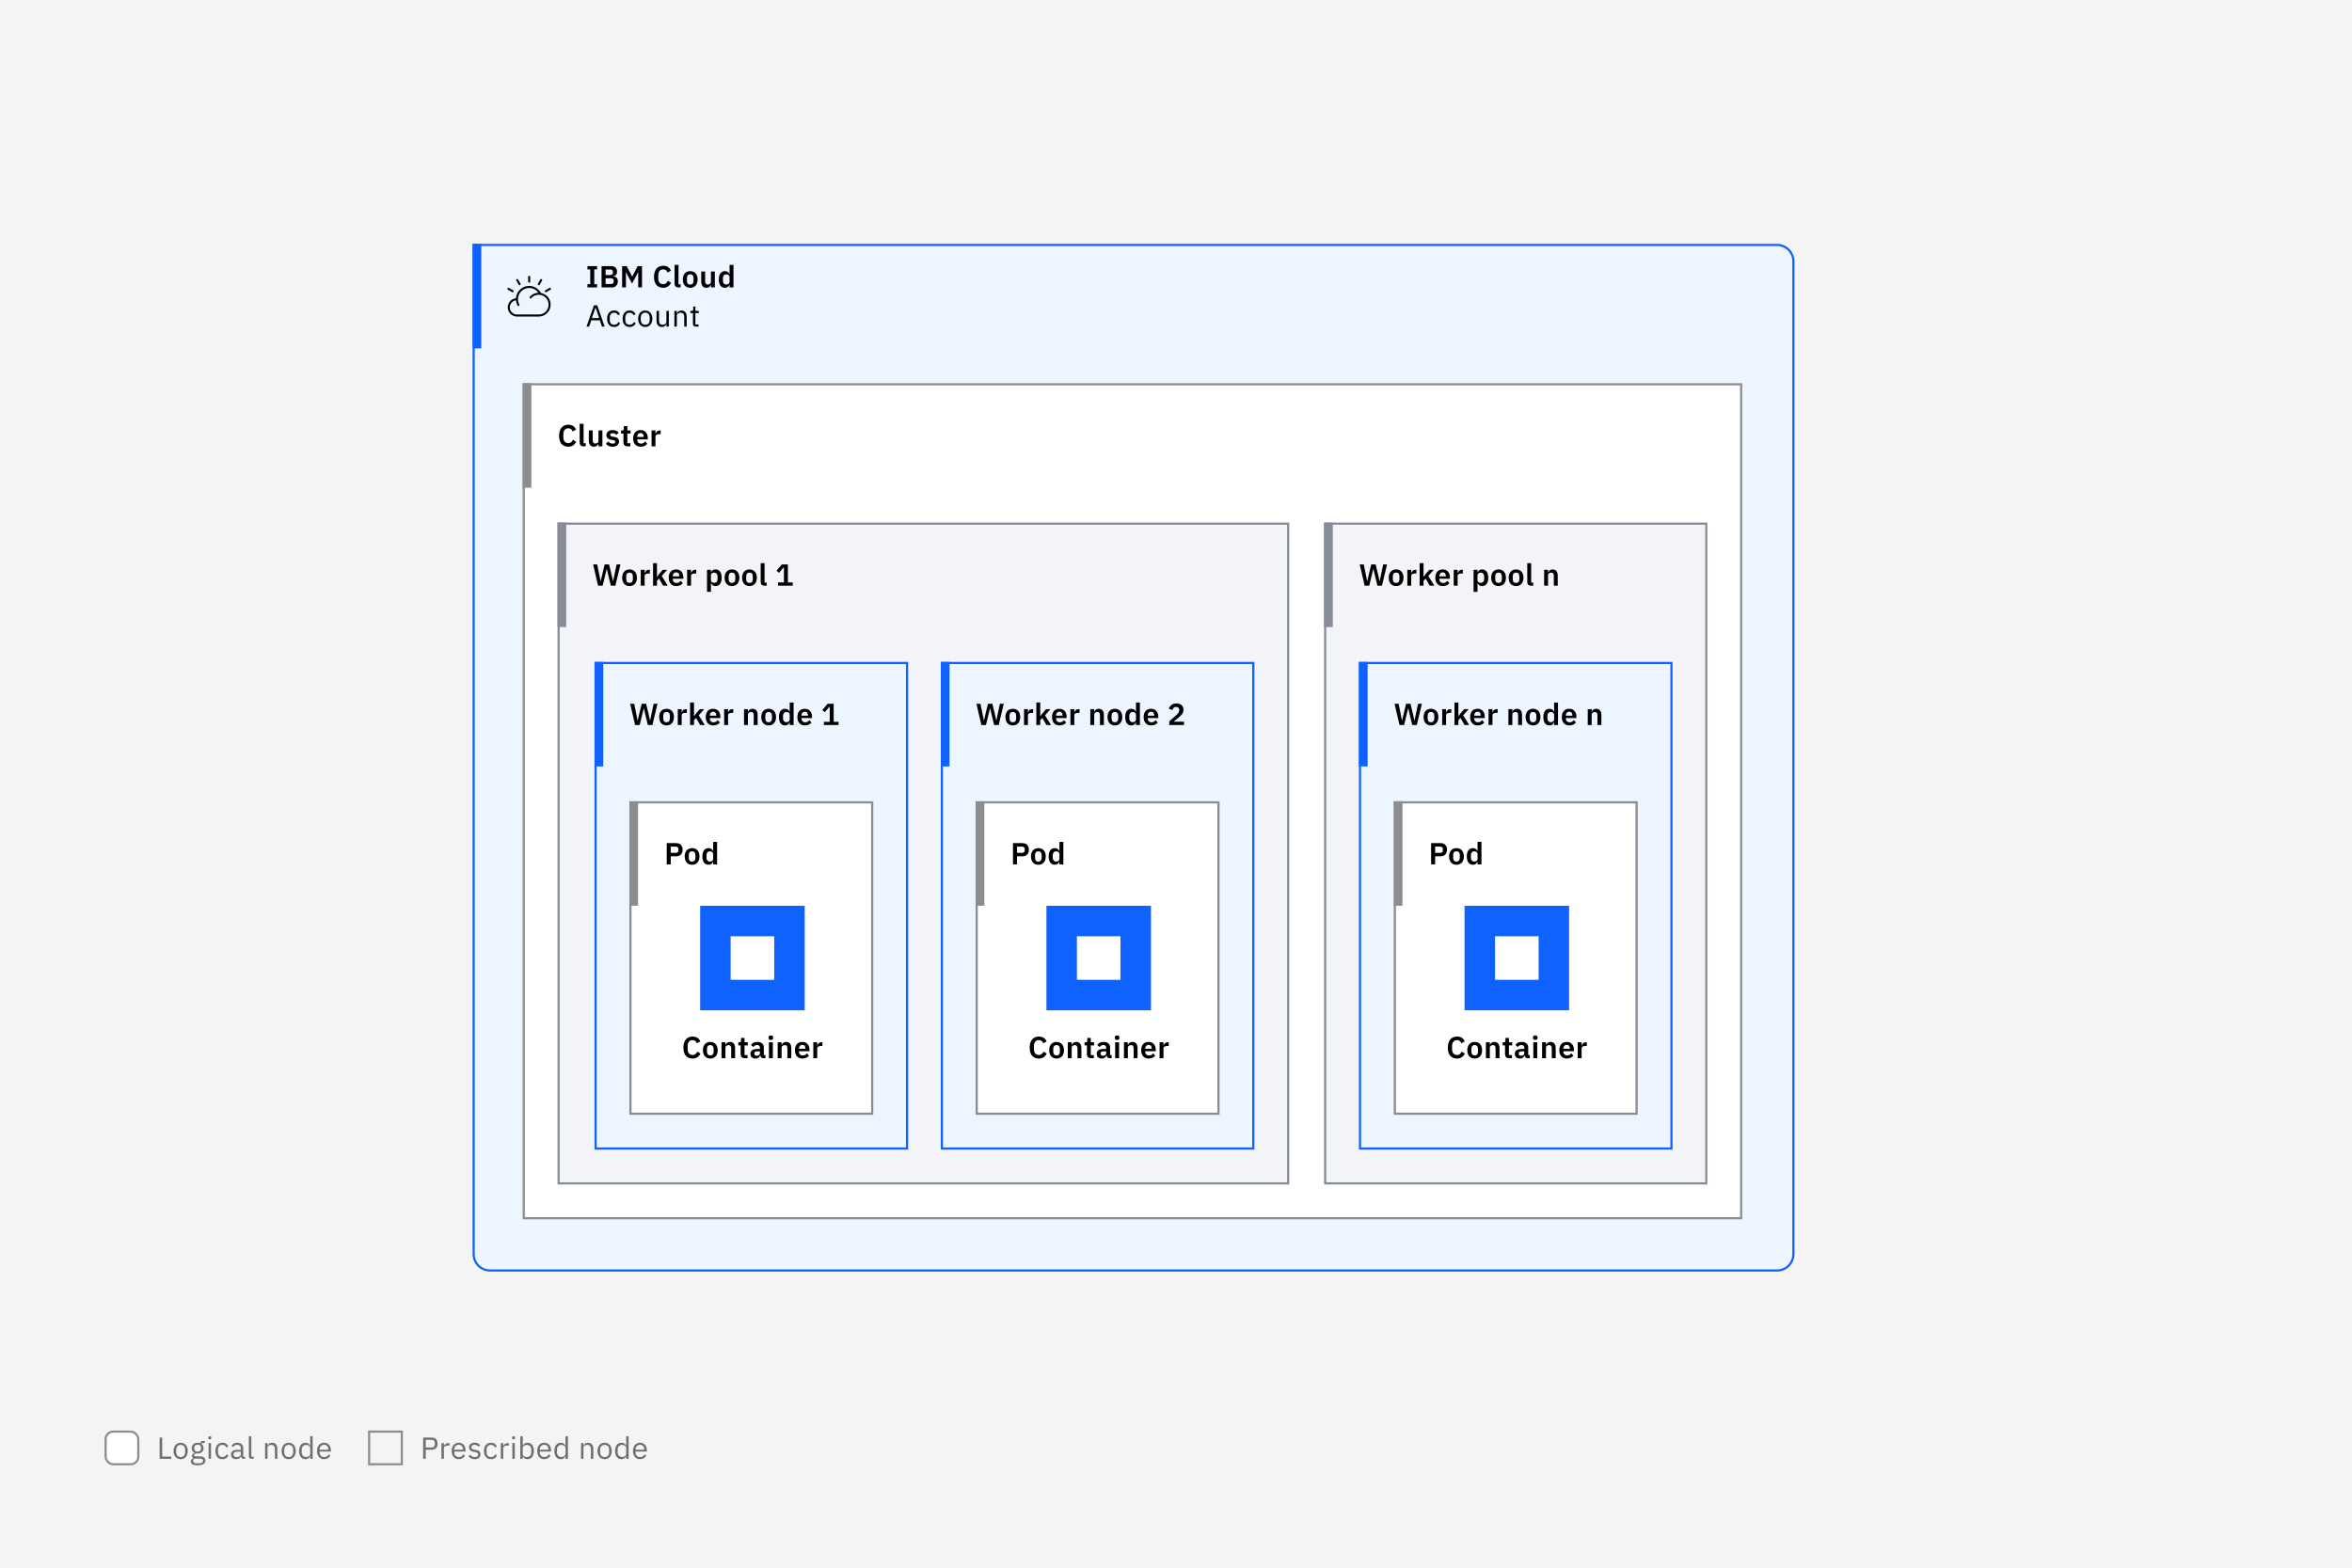 <svg width="1080" height="720" viewBox="0 0 1080 720" fill="none" xmlns="http://www.w3.org/2000/svg">
<rect width="1080" height="720" fill="#F4F4F4"/>
<path d="M217.5 112.5H816C820.142 112.5 823.5 115.858 823.5 120V576C823.5 580.142 820.142 583.5 816 583.5H225C220.858 583.5 217.5 580.142 217.5 576V112.5Z" fill="white"/>
<path d="M218 113H816C819.866 113 823 116.134 823 120V576C823 579.866 819.866 583 816 583H218V113Z" fill="#EDF5FF"/>
<g clip-path="url(#clip0_621_37936)">
<line x1="219" y1="112" x2="219" y2="160" stroke="#0F62FE" stroke-width="4"/>
<g clip-path="url(#clip1_621_37936)">
<rect width="20" height="20" transform="translate(233 126)" fill="#EDF5FF"/>
<path d="M248.363 134.531C247.742 133.367 246.759 132.437 245.563 131.88C244.367 131.324 243.022 131.171 241.732 131.445C240.441 131.719 239.275 132.406 238.408 133.401C237.542 134.396 237.023 135.646 236.929 136.962C235.856 137.077 234.867 137.599 234.168 138.421C233.468 139.243 233.11 140.302 233.167 141.38C233.224 142.458 233.692 143.473 234.475 144.216C235.258 144.959 236.296 145.374 237.375 145.375H247.375C248.74 145.376 250.055 144.866 251.063 143.947C252.071 143.027 252.699 141.763 252.822 140.404C252.946 139.045 252.557 137.689 251.732 136.603C250.907 135.516 249.705 134.777 248.363 134.531ZM247.375 144.438H237.375C236.543 144.439 235.742 144.125 235.134 143.558C234.526 142.99 234.157 142.213 234.102 141.383C234.046 140.554 234.308 139.734 234.835 139.09C235.362 138.447 236.114 138.028 236.938 137.919C237.004 138.746 237.239 139.551 237.628 140.284C237.656 140.34 237.695 140.39 237.743 140.43C237.79 140.471 237.846 140.501 237.905 140.52C237.965 140.539 238.028 140.546 238.09 140.54C238.152 140.534 238.213 140.516 238.268 140.486C238.323 140.457 238.372 140.416 238.411 140.368C238.45 140.319 238.48 140.263 238.497 140.203C238.514 140.143 238.519 140.08 238.512 140.017C238.504 139.955 238.485 139.895 238.454 139.841C237.834 138.683 237.68 137.332 238.023 136.064C238.365 134.796 239.179 133.706 240.298 133.018C241.416 132.329 242.756 132.094 244.042 132.359C245.329 132.624 246.465 133.371 247.22 134.446C246.471 134.466 245.734 134.641 245.055 134.958C244.376 135.275 243.77 135.728 243.273 136.29C243.231 136.335 243.198 136.389 243.177 136.448C243.156 136.507 243.147 136.569 243.15 136.631C243.153 136.694 243.169 136.755 243.196 136.811C243.223 136.867 243.261 136.917 243.308 136.959C243.355 137 243.409 137.032 243.468 137.051C243.527 137.071 243.59 137.079 243.652 137.075C243.714 137.07 243.775 137.053 243.831 137.025C243.886 136.997 243.936 136.957 243.976 136.91C244.477 136.342 245.112 135.908 245.823 135.649C246.535 135.39 247.3 135.313 248.049 135.425C248.797 135.538 249.506 135.836 250.11 136.293C250.713 136.75 251.193 137.351 251.505 138.042C251.816 138.732 251.95 139.489 251.894 140.244C251.837 140.999 251.592 141.728 251.182 142.364C250.771 143 250.207 143.523 249.542 143.886C248.877 144.248 248.132 144.438 247.375 144.438Z" fill="black"/>
<path d="M252.936 132.409C252.905 132.355 252.864 132.308 252.815 132.27C252.765 132.232 252.709 132.204 252.649 132.188C252.588 132.172 252.526 132.168 252.464 132.176C252.402 132.184 252.343 132.205 252.289 132.236L250.401 133.326C250.346 133.356 250.297 133.397 250.258 133.447C250.218 133.496 250.189 133.553 250.172 133.614C250.155 133.674 250.15 133.738 250.158 133.801C250.166 133.863 250.186 133.924 250.218 133.979C250.25 134.033 250.292 134.081 250.342 134.119C250.392 134.158 250.45 134.185 250.511 134.201C250.572 134.217 250.636 134.22 250.699 134.211C250.761 134.201 250.821 134.18 250.875 134.147L252.763 133.057C252.871 132.994 252.951 132.891 252.984 132.769C253.016 132.648 252.999 132.518 252.936 132.409Z" fill="black"/>
<path d="M247.173 130.919C247.227 130.95 247.286 130.97 247.348 130.978C247.41 130.986 247.472 130.982 247.533 130.966C247.593 130.95 247.649 130.922 247.699 130.884C247.748 130.847 247.789 130.799 247.821 130.745L248.91 128.858C248.972 128.749 248.988 128.62 248.956 128.499C248.923 128.379 248.843 128.276 248.735 128.213C248.627 128.151 248.498 128.133 248.377 128.165C248.256 128.197 248.153 128.276 248.089 128.384L246.999 130.271C246.936 130.38 246.919 130.509 246.952 130.631C246.984 130.752 247.064 130.856 247.173 130.919Z" fill="black"/>
<path d="M243 129.801C243.126 129.801 243.246 129.751 243.335 129.662C243.424 129.573 243.474 129.452 243.474 129.326V127.147C243.475 127.084 243.463 127.022 243.44 126.964C243.416 126.905 243.381 126.852 243.337 126.808C243.293 126.763 243.241 126.728 243.183 126.704C243.125 126.679 243.063 126.667 243 126.667C242.937 126.667 242.875 126.679 242.817 126.704C242.759 126.728 242.707 126.763 242.663 126.808C242.619 126.852 242.584 126.905 242.56 126.964C242.537 127.022 242.525 127.084 242.526 127.147V129.326C242.526 129.452 242.576 129.573 242.665 129.662C242.754 129.751 242.874 129.801 243 129.801Z" fill="black"/>
<path d="M238.18 130.745C238.243 130.853 238.346 130.932 238.467 130.963C238.588 130.995 238.717 130.978 238.826 130.916C238.934 130.853 239.013 130.75 239.046 130.629C239.079 130.509 239.063 130.38 239.001 130.271L237.911 128.383C237.88 128.329 237.839 128.281 237.789 128.243C237.74 128.204 237.683 128.176 237.623 128.16C237.563 128.143 237.5 128.139 237.437 128.147C237.375 128.155 237.316 128.176 237.261 128.207C237.207 128.238 237.16 128.28 237.122 128.33C237.084 128.379 237.056 128.436 237.04 128.496C237.024 128.557 237.02 128.62 237.029 128.682C237.037 128.744 237.058 128.804 237.09 128.858L238.18 130.745Z" fill="black"/>
<path d="M235.599 133.326L233.712 132.236C233.658 132.204 233.598 132.183 233.536 132.175C233.474 132.166 233.411 132.17 233.35 132.186C233.29 132.202 233.233 132.23 233.183 132.268C233.134 132.306 233.092 132.353 233.061 132.407C233.029 132.462 233.009 132.522 233.001 132.584C232.993 132.646 232.997 132.709 233.014 132.769C233.03 132.829 233.058 132.886 233.097 132.935C233.135 132.985 233.183 133.026 233.237 133.057L235.125 134.147C235.179 134.179 235.239 134.199 235.301 134.208C235.363 134.216 235.426 134.213 235.486 134.197C235.547 134.181 235.603 134.153 235.653 134.115C235.703 134.077 235.745 134.029 235.776 133.975C235.807 133.921 235.827 133.861 235.835 133.799C235.844 133.737 235.839 133.674 235.823 133.614C235.806 133.553 235.778 133.497 235.74 133.447C235.701 133.398 235.653 133.357 235.599 133.326Z" fill="black"/>
</g>
<path d="M274.18 132V130.516H272.878V123.712H274.18V122.228H269.742V123.712H271.03V130.516H269.742V132H274.18ZM276.228 132H281.184C282.626 132 283.704 130.768 283.704 129.2C283.704 127.534 282.444 126.932 281.59 126.918V126.834C282.486 126.778 283.34 126.218 283.34 124.734C283.34 123.222 282.36 122.228 280.75 122.228H276.228V132ZM278.076 127.814H280.652C281.352 127.814 281.772 128.206 281.772 128.892V129.368C281.772 130.054 281.352 130.432 280.652 130.432H278.076V127.814ZM278.076 123.796H280.358C281.03 123.796 281.422 124.174 281.422 124.832V125.266C281.422 125.91 281.03 126.302 280.358 126.302H278.076V123.796ZM285.671 132H287.421V124.986H287.477L288.233 126.54L290.235 130.236L292.237 126.54L292.993 124.986H293.049V132H294.799V122.228H292.797L290.319 127.002H290.263L287.757 122.228H285.671V132ZM304.523 132.168C306.273 132.168 307.435 131.314 308.135 129.858L306.637 128.976C306.315 129.858 305.629 130.53 304.523 130.53C303.151 130.53 302.269 129.578 302.269 127.898V126.358C302.269 124.692 303.151 123.698 304.523 123.698C305.615 123.698 306.231 124.286 306.511 125.154L308.093 124.314C307.407 122.802 306.273 122.06 304.523 122.06C301.947 122.06 300.309 123.894 300.309 127.184C300.309 130.474 301.947 132.168 304.523 132.168ZM312.518 132V130.572H311.552V121.64H309.76V130.236C309.76 131.356 310.334 132 311.552 132H312.518ZM316.933 132.168C319.033 132.168 320.335 130.684 320.335 128.332C320.335 125.994 319.033 124.524 316.933 124.524C314.847 124.524 313.545 125.994 313.545 128.332C313.545 130.684 314.847 132.168 316.933 132.168ZM316.933 130.726C316.009 130.726 315.421 130.124 315.421 129.018V127.66C315.421 126.568 316.009 125.966 316.933 125.966C317.871 125.966 318.459 126.568 318.459 127.66V129.018C318.459 130.124 317.871 130.726 316.933 130.726ZM326.452 132H328.244V124.692H326.452V129.522C326.452 130.306 325.738 130.684 325.024 130.684C324.17 130.684 323.792 130.138 323.792 129.13V124.692H322V129.312C322 131.132 322.84 132.168 324.338 132.168C325.542 132.168 326.13 131.51 326.382 130.782H326.452V132ZM335.01 132H336.802V121.64H335.01V125.896H334.94C334.688 125.056 333.89 124.524 332.924 124.524C331.09 124.524 330.068 125.896 330.068 128.332C330.068 130.782 331.09 132.168 332.924 132.168C333.89 132.168 334.674 131.608 334.94 130.782H335.01V132ZM333.498 130.684C332.574 130.684 331.944 130.012 331.944 128.976V127.716C331.944 126.68 332.574 125.994 333.498 125.994C334.352 125.994 335.01 126.456 335.01 127.17V129.494C335.01 130.25 334.352 130.684 333.498 130.684Z" fill="black"/>
<path d="M277.652 150L274.236 140.228H272.738L269.322 150H270.512L271.492 147.116H275.44L276.42 150H277.652ZM275.146 146.08H271.772L273.424 141.32H273.494L275.146 146.08ZM282.007 150.168C283.379 150.168 284.317 149.496 284.779 148.46L283.967 147.914C283.575 148.74 282.917 149.174 282.007 149.174C280.677 149.174 279.991 148.264 279.991 147.004V145.772C279.991 144.512 280.677 143.602 282.007 143.602C282.889 143.602 283.505 144.036 283.771 144.778L284.709 144.302C284.289 143.308 283.435 142.608 282.007 142.608C279.977 142.608 278.787 144.078 278.787 146.388C278.787 148.698 279.977 150.168 282.007 150.168ZM289.126 150.168C290.498 150.168 291.436 149.496 291.898 148.46L291.086 147.914C290.694 148.74 290.036 149.174 289.126 149.174C287.796 149.174 287.11 148.264 287.11 147.004V145.772C287.11 144.512 287.796 143.602 289.126 143.602C290.008 143.602 290.624 144.036 290.89 144.778L291.828 144.302C291.408 143.308 290.554 142.608 289.126 142.608C287.096 142.608 285.906 144.078 285.906 146.388C285.906 148.698 287.096 150.168 289.126 150.168ZM296.287 150.168C298.219 150.168 299.549 148.684 299.549 146.388C299.549 144.092 298.219 142.608 296.287 142.608C294.355 142.608 293.025 144.092 293.025 146.388C293.025 148.684 294.355 150.168 296.287 150.168ZM296.287 149.174C295.083 149.174 294.229 148.432 294.229 146.906V145.87C294.229 144.344 295.083 143.602 296.287 143.602C297.491 143.602 298.345 144.344 298.345 145.87V146.906C298.345 148.432 297.491 149.174 296.287 149.174ZM306.003 150H307.123V142.776H306.003V147.774C306.003 148.726 305.135 149.16 304.253 149.16C303.175 149.16 302.601 148.502 302.601 147.214V142.776H301.481V147.41C301.481 149.16 302.433 150.168 303.917 150.168C305.121 150.168 305.667 149.51 305.947 148.824H306.003V150ZM310.788 150V144.988C310.788 144.064 311.656 143.616 312.552 143.616C313.63 143.616 314.19 144.274 314.19 145.562V150H315.31V145.366C315.31 143.616 314.372 142.608 312.888 142.608C311.81 142.608 311.194 143.14 310.844 143.952H310.788V142.776H309.668V150H310.788ZM320.781 150V149.02H319.311V143.756H320.893V142.776H319.311V140.774H318.303V142.118C318.303 142.608 318.149 142.776 317.673 142.776H317.001V143.756H318.191V148.81C318.191 149.51 318.611 150 319.381 150H320.781Z" fill="black"/>
</g>
<path d="M217.5 112.5H816C820.142 112.5 823.5 115.858 823.5 120V576C823.5 580.142 820.142 583.5 816 583.5H225C220.858 583.5 217.5 580.142 217.5 576V112.5Z" stroke="#0F62FE"/>
<rect x="240.5" y="176.5" width="559" height="383" fill="white"/>
<rect x="241" y="177" width="558" height="382" fill="white"/>
<g clip-path="url(#clip2_621_37936)">
<line x1="242" y1="176" x2="242" y2="224" stroke="#8D8D8D" stroke-width="4"/>
<path d="M260.942 205.168C262.692 205.168 263.854 204.314 264.554 202.858L263.056 201.976C262.734 202.858 262.048 203.53 260.942 203.53C259.57 203.53 258.688 202.578 258.688 200.898V199.358C258.688 197.692 259.57 196.698 260.942 196.698C262.034 196.698 262.65 197.286 262.93 198.154L264.512 197.314C263.826 195.802 262.692 195.06 260.942 195.06C258.366 195.06 256.728 196.894 256.728 200.184C256.728 203.474 258.366 205.168 260.942 205.168ZM268.936 205V203.572H267.97V194.64H266.178V203.236C266.178 204.356 266.752 205 267.97 205H268.936ZM274.822 205H276.614V197.692H274.822V202.522C274.822 203.306 274.108 203.684 273.394 203.684C272.54 203.684 272.162 203.138 272.162 202.13V197.692H270.37V202.312C270.37 204.132 271.21 205.168 272.708 205.168C273.912 205.168 274.5 204.51 274.752 203.782H274.822V205ZM281.238 205.168C283.058 205.168 284.248 204.188 284.248 202.774C284.248 201.556 283.478 200.842 281.882 200.618L281.14 200.52C280.454 200.408 280.188 200.184 280.188 199.694C280.188 199.246 280.524 198.938 281.294 198.938C282.008 198.938 282.624 199.274 283.044 199.722L284.094 198.672C283.394 197.944 282.666 197.524 281.238 197.524C279.572 197.524 278.466 198.42 278.466 199.834C278.466 201.164 279.334 201.85 280.902 202.046L281.63 202.144C282.274 202.228 282.526 202.494 282.526 202.914C282.526 203.432 282.162 203.754 281.308 203.754C280.482 203.754 279.838 203.376 279.306 202.76L278.214 203.824C278.942 204.664 279.852 205.168 281.238 205.168ZM288.163 205H289.451V203.572H288.065V199.12H289.563V197.692H288.065V195.69H286.455V196.936C286.455 197.44 286.287 197.692 285.755 197.692H285.195V199.12H286.273V203.138C286.273 204.328 286.931 205 288.163 205ZM294.177 205.168C295.535 205.168 296.599 204.65 297.201 203.824L296.235 202.746C295.787 203.32 295.255 203.74 294.373 203.74C293.197 203.74 292.595 203.026 292.595 201.976V201.794H297.453V201.206C297.453 199.204 296.403 197.524 294.121 197.524C291.979 197.524 290.733 199.022 290.733 201.332C290.733 203.67 292.021 205.168 294.177 205.168ZM294.149 198.868C295.073 198.868 295.591 199.554 295.591 200.562V200.688H292.595V200.576C292.595 199.568 293.211 198.868 294.149 198.868ZM300.981 205V200.52C300.981 199.722 301.611 199.386 302.815 199.386H303.375V197.692H302.983C301.821 197.692 301.233 198.434 301.051 199.204H300.981V197.692H299.189V205H300.981Z" fill="black"/>
</g>
<rect x="240.5" y="176.5" width="559" height="383" stroke="#8D8D8D"/>
<rect x="608.5" y="240.5" width="175" height="303" fill="white"/>
<rect x="609" y="241" width="174" height="302" fill="#F2F4F8"/>
<g clip-path="url(#clip3_621_37936)">
<line x1="610" y1="240" x2="610" y2="288" stroke="#878D96" stroke-width="4"/>
<path d="M628.732 269L629.978 263.834L630.608 261.258H630.636L631.238 263.834L632.484 269H634.57L636.908 259.228H635.144L634.15 263.918L633.534 266.914H633.492L632.806 263.918L631.686 259.228H629.642L628.522 263.918L627.822 266.914H627.78L627.178 263.918L626.212 259.228H624.364L626.632 269H628.732ZM641.069 269.168C643.169 269.168 644.471 267.684 644.471 265.332C644.471 262.994 643.169 261.524 641.069 261.524C638.983 261.524 637.681 262.994 637.681 265.332C637.681 267.684 638.983 269.168 641.069 269.168ZM641.069 267.726C640.145 267.726 639.557 267.124 639.557 266.018V264.66C639.557 263.568 640.145 262.966 641.069 262.966C642.007 262.966 642.595 263.568 642.595 264.66V266.018C642.595 267.124 642.007 267.726 641.069 267.726ZM648.011 269V264.52C648.011 263.722 648.641 263.386 649.845 263.386H650.405V261.692H650.013C648.851 261.692 648.263 262.434 648.081 263.204H648.011V261.692H646.219V269H648.011ZM651.875 269H653.667V266.774L654.633 265.724L656.509 269H658.637L655.851 264.52L658.371 261.692H656.341L654.703 263.568L653.737 264.884H653.667V258.64H651.875V269ZM662.509 269.168C663.867 269.168 664.931 268.65 665.533 267.824L664.567 266.746C664.119 267.32 663.587 267.74 662.705 267.74C661.529 267.74 660.927 267.026 660.927 265.976V265.794H665.785V265.206C665.785 263.204 664.735 261.524 662.453 261.524C660.311 261.524 659.065 263.022 659.065 265.332C659.065 267.67 660.353 269.168 662.509 269.168ZM662.481 262.868C663.405 262.868 663.923 263.554 663.923 264.562V264.688H660.927V264.576C660.927 263.568 661.543 262.868 662.481 262.868ZM669.314 269V264.52C669.314 263.722 669.944 263.386 671.148 263.386H671.708V261.692H671.316C670.154 261.692 669.566 262.434 669.384 263.204H669.314V261.692H667.522V269H669.314ZM676.646 271.8H678.438V267.782H678.494C678.774 268.608 679.544 269.168 680.51 269.168C682.358 269.168 683.38 267.782 683.38 265.332C683.38 262.896 682.358 261.524 680.51 261.524C679.544 261.524 678.76 262.056 678.494 262.896H678.438V261.692H676.646V271.8ZM679.936 267.684C679.082 267.684 678.438 267.25 678.438 266.494V264.17C678.438 263.456 679.082 262.994 679.936 262.994C680.86 262.994 681.504 263.68 681.504 264.716V265.976C681.504 267.012 680.86 267.684 679.936 267.684ZM688.099 269.168C690.199 269.168 691.501 267.684 691.501 265.332C691.501 262.994 690.199 261.524 688.099 261.524C686.013 261.524 684.711 262.994 684.711 265.332C684.711 267.684 686.013 269.168 688.099 269.168ZM688.099 267.726C687.175 267.726 686.587 267.124 686.587 266.018V264.66C686.587 263.568 687.175 262.966 688.099 262.966C689.037 262.966 689.625 263.568 689.625 264.66V266.018C689.625 267.124 689.037 267.726 688.099 267.726ZM696.147 269.168C698.247 269.168 699.549 267.684 699.549 265.332C699.549 262.994 698.247 261.524 696.147 261.524C694.061 261.524 692.759 262.994 692.759 265.332C692.759 267.684 694.061 269.168 696.147 269.168ZM696.147 267.726C695.223 267.726 694.635 267.124 694.635 266.018V264.66C694.635 263.568 695.223 262.966 696.147 262.966C697.085 262.966 697.673 263.568 697.673 264.66V266.018C697.673 267.124 697.085 267.726 696.147 267.726ZM704.056 269V267.572H703.09V258.64H701.298V267.236C701.298 268.356 701.872 269 703.09 269H704.056ZM710.834 269V264.17C710.834 263.386 711.548 262.994 712.29 262.994C713.144 262.994 713.494 263.526 713.494 264.562V269H715.286V264.38C715.286 262.56 714.446 261.524 712.948 261.524C711.814 261.524 711.198 262.126 710.904 262.91H710.834V261.692H709.042V269H710.834Z" fill="black"/>
</g>
<rect x="608.5" y="240.5" width="175" height="303" stroke="#878D96"/>
<rect x="624.5" y="304.5" width="143" height="223" fill="white"/>
<rect x="625" y="305" width="142" height="222" fill="#EDF5FF"/>
<g clip-path="url(#clip4_621_37936)">
<line x1="626" y1="304" x2="626" y2="352" stroke="#0F62FE" stroke-width="4"/>
<path d="M644.732 333L645.978 327.834L646.608 325.258H646.636L647.238 327.834L648.484 333H650.57L652.908 323.228H651.144L650.15 327.918L649.534 330.914H649.492L648.806 327.918L647.686 323.228H645.642L644.522 327.918L643.822 330.914H643.78L643.178 327.918L642.212 323.228H640.364L642.632 333H644.732ZM657.069 333.168C659.169 333.168 660.471 331.684 660.471 329.332C660.471 326.994 659.169 325.524 657.069 325.524C654.983 325.524 653.681 326.994 653.681 329.332C653.681 331.684 654.983 333.168 657.069 333.168ZM657.069 331.726C656.145 331.726 655.557 331.124 655.557 330.018V328.66C655.557 327.568 656.145 326.966 657.069 326.966C658.007 326.966 658.595 327.568 658.595 328.66V330.018C658.595 331.124 658.007 331.726 657.069 331.726ZM664.011 333V328.52C664.011 327.722 664.641 327.386 665.845 327.386H666.405V325.692H666.013C664.851 325.692 664.263 326.434 664.081 327.204H664.011V325.692H662.219V333H664.011ZM667.875 333H669.667V330.774L670.633 329.724L672.509 333H674.637L671.851 328.52L674.371 325.692H672.341L670.703 327.568L669.737 328.884H669.667V322.64H667.875V333ZM678.509 333.168C679.867 333.168 680.931 332.65 681.533 331.824L680.567 330.746C680.119 331.32 679.587 331.74 678.705 331.74C677.529 331.74 676.927 331.026 676.927 329.976V329.794H681.785V329.206C681.785 327.204 680.735 325.524 678.453 325.524C676.311 325.524 675.065 327.022 675.065 329.332C675.065 331.67 676.353 333.168 678.509 333.168ZM678.481 326.868C679.405 326.868 679.923 327.554 679.923 328.562V328.688H676.927V328.576C676.927 327.568 677.543 326.868 678.481 326.868ZM685.314 333V328.52C685.314 327.722 685.944 327.386 687.148 327.386H687.708V325.692H687.316C686.154 325.692 685.566 326.434 685.384 327.204H685.314V325.692H683.522V333H685.314ZM694.438 333V328.17C694.438 327.386 695.152 326.994 695.894 326.994C696.748 326.994 697.098 327.526 697.098 328.562V333H698.89V328.38C698.89 326.56 698.05 325.524 696.552 325.524C695.418 325.524 694.802 326.126 694.508 326.91H694.438V325.692H692.646V333H694.438ZM703.935 333.168C706.035 333.168 707.337 331.684 707.337 329.332C707.337 326.994 706.035 325.524 703.935 325.524C701.849 325.524 700.547 326.994 700.547 329.332C700.547 331.684 701.849 333.168 703.935 333.168ZM703.935 331.726C703.011 331.726 702.423 331.124 702.423 330.018V328.66C702.423 327.568 703.011 326.966 703.935 326.966C704.873 326.966 705.461 327.568 705.461 328.66V330.018C705.461 331.124 704.873 331.726 703.935 331.726ZM713.621 333H715.413V322.64H713.621V326.896H713.551C713.299 326.056 712.501 325.524 711.535 325.524C709.701 325.524 708.679 326.896 708.679 329.332C708.679 331.782 709.701 333.168 711.535 333.168C712.501 333.168 713.285 332.608 713.551 331.782H713.621V333ZM712.109 331.684C711.185 331.684 710.555 331.012 710.555 329.976V328.716C710.555 327.68 711.185 326.994 712.109 326.994C712.963 326.994 713.621 327.456 713.621 328.17V330.494C713.621 331.25 712.963 331.684 712.109 331.684ZM720.594 333.168C721.952 333.168 723.016 332.65 723.618 331.824L722.652 330.746C722.204 331.32 721.672 331.74 720.79 331.74C719.614 331.74 719.012 331.026 719.012 329.976V329.794H723.87V329.206C723.87 327.204 722.82 325.524 720.538 325.524C718.396 325.524 717.15 327.022 717.15 329.332C717.15 331.67 718.438 333.168 720.594 333.168ZM720.566 326.868C721.49 326.868 722.008 327.554 722.008 328.562V328.688H719.012V328.576C719.012 327.568 719.628 326.868 720.566 326.868ZM730.867 333V328.17C730.867 327.386 731.581 326.994 732.323 326.994C733.177 326.994 733.527 327.526 733.527 328.562V333H735.319V328.38C735.319 326.56 734.479 325.524 732.981 325.524C731.847 325.524 731.231 326.126 730.937 326.91H730.867V325.692H729.075V333H730.867Z" fill="black"/>
</g>
<rect x="624.5" y="304.5" width="143" height="223" stroke="#0F62FE"/>
<rect x="640.5" y="368.5" width="111" height="143" fill="white"/>
<rect x="641" y="369" width="110" height="142" fill="white"/>
<g clip-path="url(#clip5_621_37936)">
<line x1="642" y1="368" x2="642" y2="416" stroke="#8D8D8D" stroke-width="4"/>
<path d="M658.996 397V393.276H661.544C663.35 393.276 664.442 392.072 664.442 390.252C664.442 388.446 663.35 387.228 661.544 387.228H657.148V397H658.996ZM658.996 388.838H661.376C662.09 388.838 662.524 389.216 662.524 389.93V390.574C662.524 391.288 662.09 391.68 661.376 391.68H658.996V388.838ZM668.789 397.168C670.889 397.168 672.191 395.684 672.191 393.332C672.191 390.994 670.889 389.524 668.789 389.524C666.703 389.524 665.401 390.994 665.401 393.332C665.401 395.684 666.703 397.168 668.789 397.168ZM668.789 395.726C667.865 395.726 667.277 395.124 667.277 394.018V392.66C667.277 391.568 667.865 390.966 668.789 390.966C669.727 390.966 670.315 391.568 670.315 392.66V394.018C670.315 395.124 669.727 395.726 668.789 395.726ZM678.476 397H680.268V386.64H678.476V390.896H678.406C678.154 390.056 677.356 389.524 676.39 389.524C674.556 389.524 673.534 390.896 673.534 393.332C673.534 395.782 674.556 397.168 676.39 397.168C677.356 397.168 678.14 396.608 678.406 395.782H678.476V397ZM676.964 395.684C676.04 395.684 675.41 395.012 675.41 393.976V392.716C675.41 391.68 676.04 390.994 676.964 390.994C677.818 390.994 678.476 391.456 678.476 392.17V394.494C678.476 395.25 677.818 395.684 676.964 395.684Z" fill="black"/>
</g>
<rect x="640.5" y="368.5" width="111" height="143" stroke="#8D8D8D"/>
<rect width="48" height="48" transform="translate(672.5 416)" fill="#0F62FE"/>
<rect width="20" height="20" transform="translate(686.5 430)" fill="white" style="mix-blend-mode:multiply"/>
<path d="M704 437.5H699V432.5H704V437.5ZM700.25 436.25H702.75V433.75H700.25V436.25Z" fill="white"/>
<path d="M697.125 439.375V435.625H692.125V444.375H700.875V439.375H697.125ZM693.375 436.875H695.875V439.375H693.375V436.875ZM695.875 443.125H693.375V440.625H695.875V443.125ZM699.625 443.125H697.125V440.625H699.625V443.125Z" fill="white"/>
<path d="M702.75 447.5H690.25C689.919 447.5 689.601 447.368 689.367 447.133C689.132 446.899 689 446.581 689 446.25V433.75C689 433.419 689.132 433.101 689.367 432.867C689.601 432.632 689.919 432.5 690.25 432.5H696.5V433.75H690.25V446.25H702.75V440H704V446.25C704 446.581 703.868 446.899 703.633 447.133C703.399 447.368 703.081 447.5 702.75 447.5Z" fill="white"/>
<path d="M669.022 486.168C670.772 486.168 671.934 485.314 672.634 483.858L671.136 482.976C670.814 483.858 670.128 484.53 669.022 484.53C667.65 484.53 666.768 483.578 666.768 481.898V480.358C666.768 478.692 667.65 477.698 669.022 477.698C670.114 477.698 670.73 478.286 671.01 479.154L672.592 478.314C671.906 476.802 670.772 476.06 669.022 476.06C666.446 476.06 664.808 477.894 664.808 481.184C664.808 484.474 666.446 486.168 669.022 486.168ZM677.156 486.168C679.256 486.168 680.558 484.684 680.558 482.332C680.558 479.994 679.256 478.524 677.156 478.524C675.07 478.524 673.768 479.994 673.768 482.332C673.768 484.684 675.07 486.168 677.156 486.168ZM677.156 484.726C676.232 484.726 675.644 484.124 675.644 483.018V481.66C675.644 480.568 676.232 479.966 677.156 479.966C678.094 479.966 678.682 480.568 678.682 481.66V483.018C678.682 484.124 678.094 484.726 677.156 484.726ZM684.099 486V481.17C684.099 480.386 684.813 479.994 685.555 479.994C686.409 479.994 686.759 480.526 686.759 481.562V486H688.551V481.38C688.551 479.56 687.711 478.524 686.213 478.524C685.079 478.524 684.463 479.126 684.169 479.91H684.099V478.692H682.307V486H684.099ZM692.979 486H694.267V484.572H692.881V480.12H694.379V478.692H692.881V476.69H691.271V477.936C691.271 478.44 691.103 478.692 690.571 478.692H690.011V480.12H691.089V484.138C691.089 485.328 691.747 486 692.979 486ZM697.9 486.168C698.992 486.168 699.79 485.678 700.028 484.74H700.112C700.224 485.496 700.7 486 701.47 486H702.464V484.572H701.736V481.128C701.736 479.462 700.686 478.524 698.712 478.524C697.242 478.524 696.388 479.084 695.856 479.924L696.92 480.876C697.27 480.372 697.746 479.952 698.586 479.952C699.538 479.952 699.944 480.428 699.944 481.24V481.772H698.698C696.71 481.772 695.576 482.514 695.576 484.012C695.576 485.314 696.416 486.168 697.9 486.168ZM698.502 484.866C697.802 484.866 697.396 484.572 697.396 483.984V483.746C697.396 483.172 697.858 482.85 698.796 482.85H699.944V483.816C699.944 484.502 699.3 484.866 698.502 484.866ZM704.97 477.628C705.698 477.628 706.02 477.25 706.02 476.732V476.452C706.02 475.934 705.698 475.556 704.97 475.556C704.228 475.556 703.92 475.934 703.92 476.452V476.732C703.92 477.25 704.228 477.628 704.97 477.628ZM704.074 486H705.866V478.692H704.074V486ZM709.895 486V481.17C709.895 480.386 710.609 479.994 711.351 479.994C712.205 479.994 712.555 480.526 712.555 481.562V486H714.347V481.38C714.347 479.56 713.507 478.524 712.009 478.524C710.875 478.524 710.259 479.126 709.965 479.91H709.895V478.692H708.103V486H709.895ZM719.448 486.168C720.806 486.168 721.87 485.65 722.472 484.824L721.506 483.746C721.058 484.32 720.526 484.74 719.644 484.74C718.468 484.74 717.866 484.026 717.866 482.976V482.794H722.724V482.206C722.724 480.204 721.674 478.524 719.392 478.524C717.25 478.524 716.004 480.022 716.004 482.332C716.004 484.67 717.292 486.168 719.448 486.168ZM719.42 479.868C720.344 479.868 720.862 480.554 720.862 481.562V481.688H717.866V481.576C717.866 480.568 718.482 479.868 719.42 479.868ZM726.252 486V481.52C726.252 480.722 726.882 480.386 728.086 480.386H728.646V478.692H728.254C727.092 478.692 726.504 479.434 726.322 480.204H726.252V478.692H724.46V486H726.252Z" fill="black"/>
<rect x="256.5" y="240.5" width="335" height="303" fill="white"/>
<rect x="257" y="241" width="334" height="302" fill="#F2F4F8"/>
<g clip-path="url(#clip6_621_37936)">
<line x1="258" y1="240" x2="258" y2="288" stroke="#878D96" stroke-width="4"/>
<path d="M276.732 269L277.978 263.834L278.608 261.258H278.636L279.238 263.834L280.484 269H282.57L284.908 259.228H283.144L282.15 263.918L281.534 266.914H281.492L280.806 263.918L279.686 259.228H277.642L276.522 263.918L275.822 266.914H275.78L275.178 263.918L274.212 259.228H272.364L274.632 269H276.732ZM289.069 269.168C291.169 269.168 292.471 267.684 292.471 265.332C292.471 262.994 291.169 261.524 289.069 261.524C286.983 261.524 285.681 262.994 285.681 265.332C285.681 267.684 286.983 269.168 289.069 269.168ZM289.069 267.726C288.145 267.726 287.557 267.124 287.557 266.018V264.66C287.557 263.568 288.145 262.966 289.069 262.966C290.007 262.966 290.595 263.568 290.595 264.66V266.018C290.595 267.124 290.007 267.726 289.069 267.726ZM296.011 269V264.52C296.011 263.722 296.641 263.386 297.845 263.386H298.405V261.692H298.013C296.851 261.692 296.263 262.434 296.081 263.204H296.011V261.692H294.219V269H296.011ZM299.875 269H301.667V266.774L302.633 265.724L304.509 269H306.637L303.851 264.52L306.371 261.692H304.341L302.703 263.568L301.737 264.884H301.667V258.64H299.875V269ZM310.509 269.168C311.867 269.168 312.931 268.65 313.533 267.824L312.567 266.746C312.119 267.32 311.587 267.74 310.705 267.74C309.529 267.74 308.927 267.026 308.927 265.976V265.794H313.785V265.206C313.785 263.204 312.735 261.524 310.453 261.524C308.311 261.524 307.065 263.022 307.065 265.332C307.065 267.67 308.353 269.168 310.509 269.168ZM310.481 262.868C311.405 262.868 311.923 263.554 311.923 264.562V264.688H308.927V264.576C308.927 263.568 309.543 262.868 310.481 262.868ZM317.314 269V264.52C317.314 263.722 317.944 263.386 319.148 263.386H319.708V261.692H319.316C318.154 261.692 317.566 262.434 317.384 263.204H317.314V261.692H315.522V269H317.314ZM324.646 271.8H326.438V267.782H326.494C326.774 268.608 327.544 269.168 328.51 269.168C330.358 269.168 331.38 267.782 331.38 265.332C331.38 262.896 330.358 261.524 328.51 261.524C327.544 261.524 326.76 262.056 326.494 262.896H326.438V261.692H324.646V271.8ZM327.936 267.684C327.082 267.684 326.438 267.25 326.438 266.494V264.17C326.438 263.456 327.082 262.994 327.936 262.994C328.86 262.994 329.504 263.68 329.504 264.716V265.976C329.504 267.012 328.86 267.684 327.936 267.684ZM336.099 269.168C338.199 269.168 339.501 267.684 339.501 265.332C339.501 262.994 338.199 261.524 336.099 261.524C334.013 261.524 332.711 262.994 332.711 265.332C332.711 267.684 334.013 269.168 336.099 269.168ZM336.099 267.726C335.175 267.726 334.587 267.124 334.587 266.018V264.66C334.587 263.568 335.175 262.966 336.099 262.966C337.037 262.966 337.625 263.568 337.625 264.66V266.018C337.625 267.124 337.037 267.726 336.099 267.726ZM344.147 269.168C346.247 269.168 347.549 267.684 347.549 265.332C347.549 262.994 346.247 261.524 344.147 261.524C342.061 261.524 340.759 262.994 340.759 265.332C340.759 267.684 342.061 269.168 344.147 269.168ZM344.147 267.726C343.223 267.726 342.635 267.124 342.635 266.018V264.66C342.635 263.568 343.223 262.966 344.147 262.966C345.085 262.966 345.673 263.568 345.673 264.66V266.018C345.673 267.124 345.085 267.726 344.147 267.726ZM352.056 269V267.572H351.09V258.64H349.298V267.236C349.298 268.356 349.872 269 351.09 269H352.056ZM364.014 269V267.502H361.774V259.228H358.988L356.566 262.112L357.714 263.078L359.842 260.558H359.968V267.502H357.28V269H364.014Z" fill="black"/>
</g>
<rect x="256.5" y="240.5" width="335" height="303" stroke="#878D96"/>
<rect x="273.5" y="304.5" width="143" height="223" fill="white"/>
<rect x="274" y="305" width="142" height="222" fill="#EDF5FF"/>
<g clip-path="url(#clip7_621_37936)">
<line x1="275" y1="304" x2="275" y2="352" stroke="#0F62FE" stroke-width="4"/>
<path d="M293.732 333L294.978 327.834L295.608 325.258H295.636L296.238 327.834L297.484 333H299.57L301.908 323.228H300.144L299.15 327.918L298.534 330.914H298.492L297.806 327.918L296.686 323.228H294.642L293.522 327.918L292.822 330.914H292.78L292.178 327.918L291.212 323.228H289.364L291.632 333H293.732ZM306.069 333.168C308.169 333.168 309.471 331.684 309.471 329.332C309.471 326.994 308.169 325.524 306.069 325.524C303.983 325.524 302.681 326.994 302.681 329.332C302.681 331.684 303.983 333.168 306.069 333.168ZM306.069 331.726C305.145 331.726 304.557 331.124 304.557 330.018V328.66C304.557 327.568 305.145 326.966 306.069 326.966C307.007 326.966 307.595 327.568 307.595 328.66V330.018C307.595 331.124 307.007 331.726 306.069 331.726ZM313.011 333V328.52C313.011 327.722 313.641 327.386 314.845 327.386H315.405V325.692H315.013C313.851 325.692 313.263 326.434 313.081 327.204H313.011V325.692H311.219V333H313.011ZM316.875 333H318.667V330.774L319.633 329.724L321.509 333H323.637L320.851 328.52L323.371 325.692H321.341L319.703 327.568L318.737 328.884H318.667V322.64H316.875V333ZM327.509 333.168C328.867 333.168 329.931 332.65 330.533 331.824L329.567 330.746C329.119 331.32 328.587 331.74 327.705 331.74C326.529 331.74 325.927 331.026 325.927 329.976V329.794H330.785V329.206C330.785 327.204 329.735 325.524 327.453 325.524C325.311 325.524 324.065 327.022 324.065 329.332C324.065 331.67 325.353 333.168 327.509 333.168ZM327.481 326.868C328.405 326.868 328.923 327.554 328.923 328.562V328.688H325.927V328.576C325.927 327.568 326.543 326.868 327.481 326.868ZM334.314 333V328.52C334.314 327.722 334.944 327.386 336.148 327.386H336.708V325.692H336.316C335.154 325.692 334.566 326.434 334.384 327.204H334.314V325.692H332.522V333H334.314ZM343.438 333V328.17C343.438 327.386 344.152 326.994 344.894 326.994C345.748 326.994 346.098 327.526 346.098 328.562V333H347.89V328.38C347.89 326.56 347.05 325.524 345.552 325.524C344.418 325.524 343.802 326.126 343.508 326.91H343.438V325.692H341.646V333H343.438ZM352.935 333.168C355.035 333.168 356.337 331.684 356.337 329.332C356.337 326.994 355.035 325.524 352.935 325.524C350.849 325.524 349.547 326.994 349.547 329.332C349.547 331.684 350.849 333.168 352.935 333.168ZM352.935 331.726C352.011 331.726 351.423 331.124 351.423 330.018V328.66C351.423 327.568 352.011 326.966 352.935 326.966C353.873 326.966 354.461 327.568 354.461 328.66V330.018C354.461 331.124 353.873 331.726 352.935 331.726ZM362.621 333H364.413V322.64H362.621V326.896H362.551C362.299 326.056 361.501 325.524 360.535 325.524C358.701 325.524 357.679 326.896 357.679 329.332C357.679 331.782 358.701 333.168 360.535 333.168C361.501 333.168 362.285 332.608 362.551 331.782H362.621V333ZM361.109 331.684C360.185 331.684 359.555 331.012 359.555 329.976V328.716C359.555 327.68 360.185 326.994 361.109 326.994C361.963 326.994 362.621 327.456 362.621 328.17V330.494C362.621 331.25 361.963 331.684 361.109 331.684ZM369.594 333.168C370.952 333.168 372.016 332.65 372.618 331.824L371.652 330.746C371.204 331.32 370.672 331.74 369.79 331.74C368.614 331.74 368.012 331.026 368.012 329.976V329.794H372.87V329.206C372.87 327.204 371.82 325.524 369.538 325.524C367.396 325.524 366.15 327.022 366.15 329.332C366.15 331.67 367.438 333.168 369.594 333.168ZM369.566 326.868C370.49 326.868 371.008 327.554 371.008 328.562V328.688H368.012V328.576C368.012 327.568 368.628 326.868 369.566 326.868ZM385.047 333V331.502H382.807V323.228H380.021L377.599 326.112L378.747 327.078L380.875 324.558H381.001V331.502H378.313V333H385.047Z" fill="black"/>
</g>
<rect x="273.5" y="304.5" width="143" height="223" stroke="#0F62FE"/>
<rect x="289.5" y="368.5" width="111" height="143" fill="white"/>
<rect x="290" y="369" width="110" height="142" fill="white"/>
<g clip-path="url(#clip8_621_37936)">
<line x1="291" y1="368" x2="291" y2="416" stroke="#8D8D8D" stroke-width="4"/>
<path d="M307.996 397V393.276H310.544C312.35 393.276 313.442 392.072 313.442 390.252C313.442 388.446 312.35 387.228 310.544 387.228H306.148V397H307.996ZM307.996 388.838H310.376C311.09 388.838 311.524 389.216 311.524 389.93V390.574C311.524 391.288 311.09 391.68 310.376 391.68H307.996V388.838ZM317.789 397.168C319.889 397.168 321.191 395.684 321.191 393.332C321.191 390.994 319.889 389.524 317.789 389.524C315.703 389.524 314.401 390.994 314.401 393.332C314.401 395.684 315.703 397.168 317.789 397.168ZM317.789 395.726C316.865 395.726 316.277 395.124 316.277 394.018V392.66C316.277 391.568 316.865 390.966 317.789 390.966C318.727 390.966 319.315 391.568 319.315 392.66V394.018C319.315 395.124 318.727 395.726 317.789 395.726ZM327.476 397H329.268V386.64H327.476V390.896H327.406C327.154 390.056 326.356 389.524 325.39 389.524C323.556 389.524 322.534 390.896 322.534 393.332C322.534 395.782 323.556 397.168 325.39 397.168C326.356 397.168 327.14 396.608 327.406 395.782H327.476V397ZM325.964 395.684C325.04 395.684 324.41 395.012 324.41 393.976V392.716C324.41 391.68 325.04 390.994 325.964 390.994C326.818 390.994 327.476 391.456 327.476 392.17V394.494C327.476 395.25 326.818 395.684 325.964 395.684Z" fill="black"/>
</g>
<rect x="289.5" y="368.5" width="111" height="143" stroke="#8D8D8D"/>
<rect width="48" height="48" transform="translate(321.5 416)" fill="#0F62FE"/>
<rect width="20" height="20" transform="translate(335.5 430)" fill="white" style="mix-blend-mode:multiply"/>
<path d="M353 437.5H348V432.5H353V437.5ZM349.25 436.25H351.75V433.75H349.25V436.25Z" fill="white"/>
<path d="M346.125 439.375V435.625H341.125V444.375H349.875V439.375H346.125ZM342.375 436.875H344.875V439.375H342.375V436.875ZM344.875 443.125H342.375V440.625H344.875V443.125ZM348.625 443.125H346.125V440.625H348.625V443.125Z" fill="white"/>
<path d="M351.75 447.5H339.25C338.919 447.5 338.601 447.368 338.367 447.133C338.132 446.899 338 446.581 338 446.25V433.75C338 433.419 338.132 433.101 338.367 432.867C338.601 432.632 338.919 432.5 339.25 432.5H345.5V433.75H339.25V446.25H351.75V440H353V446.25C353 446.581 352.868 446.899 352.633 447.133C352.399 447.368 352.081 447.5 351.75 447.5Z" fill="white"/>
<path d="M318.022 486.168C319.772 486.168 320.934 485.314 321.634 483.858L320.136 482.976C319.814 483.858 319.128 484.53 318.022 484.53C316.65 484.53 315.768 483.578 315.768 481.898V480.358C315.768 478.692 316.65 477.698 318.022 477.698C319.114 477.698 319.73 478.286 320.01 479.154L321.592 478.314C320.906 476.802 319.772 476.06 318.022 476.06C315.446 476.06 313.808 477.894 313.808 481.184C313.808 484.474 315.446 486.168 318.022 486.168ZM326.156 486.168C328.256 486.168 329.558 484.684 329.558 482.332C329.558 479.994 328.256 478.524 326.156 478.524C324.07 478.524 322.768 479.994 322.768 482.332C322.768 484.684 324.07 486.168 326.156 486.168ZM326.156 484.726C325.232 484.726 324.644 484.124 324.644 483.018V481.66C324.644 480.568 325.232 479.966 326.156 479.966C327.094 479.966 327.682 480.568 327.682 481.66V483.018C327.682 484.124 327.094 484.726 326.156 484.726ZM333.099 486V481.17C333.099 480.386 333.813 479.994 334.555 479.994C335.409 479.994 335.759 480.526 335.759 481.562V486H337.551V481.38C337.551 479.56 336.711 478.524 335.213 478.524C334.079 478.524 333.463 479.126 333.169 479.91H333.099V478.692H331.307V486H333.099ZM341.979 486H343.267V484.572H341.881V480.12H343.379V478.692H341.881V476.69H340.271V477.936C340.271 478.44 340.103 478.692 339.571 478.692H339.011V480.12H340.089V484.138C340.089 485.328 340.747 486 341.979 486ZM346.9 486.168C347.992 486.168 348.79 485.678 349.028 484.74H349.112C349.224 485.496 349.7 486 350.47 486H351.464V484.572H350.736V481.128C350.736 479.462 349.686 478.524 347.712 478.524C346.242 478.524 345.388 479.084 344.856 479.924L345.92 480.876C346.27 480.372 346.746 479.952 347.586 479.952C348.538 479.952 348.944 480.428 348.944 481.24V481.772H347.698C345.71 481.772 344.576 482.514 344.576 484.012C344.576 485.314 345.416 486.168 346.9 486.168ZM347.502 484.866C346.802 484.866 346.396 484.572 346.396 483.984V483.746C346.396 483.172 346.858 482.85 347.796 482.85H348.944V483.816C348.944 484.502 348.3 484.866 347.502 484.866ZM353.97 477.628C354.698 477.628 355.02 477.25 355.02 476.732V476.452C355.02 475.934 354.698 475.556 353.97 475.556C353.228 475.556 352.92 475.934 352.92 476.452V476.732C352.92 477.25 353.228 477.628 353.97 477.628ZM353.074 486H354.866V478.692H353.074V486ZM358.895 486V481.17C358.895 480.386 359.609 479.994 360.351 479.994C361.205 479.994 361.555 480.526 361.555 481.562V486H363.347V481.38C363.347 479.56 362.507 478.524 361.009 478.524C359.875 478.524 359.259 479.126 358.965 479.91H358.895V478.692H357.103V486H358.895ZM368.448 486.168C369.806 486.168 370.87 485.65 371.472 484.824L370.506 483.746C370.058 484.32 369.526 484.74 368.644 484.74C367.468 484.74 366.866 484.026 366.866 482.976V482.794H371.724V482.206C371.724 480.204 370.674 478.524 368.392 478.524C366.25 478.524 365.004 480.022 365.004 482.332C365.004 484.67 366.292 486.168 368.448 486.168ZM368.42 479.868C369.344 479.868 369.862 480.554 369.862 481.562V481.688H366.866V481.576C366.866 480.568 367.482 479.868 368.42 479.868ZM375.252 486V481.52C375.252 480.722 375.882 480.386 377.086 480.386H377.646V478.692H377.254C376.092 478.692 375.504 479.434 375.322 480.204H375.252V478.692H373.46V486H375.252Z" fill="black"/>
<rect x="432.5" y="304.5" width="143" height="223" fill="white"/>
<rect x="433" y="305" width="142" height="222" fill="#EDF5FF"/>
<g clip-path="url(#clip9_621_37936)">
<line x1="434" y1="304" x2="434" y2="352" stroke="#0F62FE" stroke-width="4"/>
<path d="M452.732 333L453.978 327.834L454.608 325.258H454.636L455.238 327.834L456.484 333H458.57L460.908 323.228H459.144L458.15 327.918L457.534 330.914H457.492L456.806 327.918L455.686 323.228H453.642L452.522 327.918L451.822 330.914H451.78L451.178 327.918L450.212 323.228H448.364L450.632 333H452.732ZM465.069 333.168C467.169 333.168 468.471 331.684 468.471 329.332C468.471 326.994 467.169 325.524 465.069 325.524C462.983 325.524 461.681 326.994 461.681 329.332C461.681 331.684 462.983 333.168 465.069 333.168ZM465.069 331.726C464.145 331.726 463.557 331.124 463.557 330.018V328.66C463.557 327.568 464.145 326.966 465.069 326.966C466.007 326.966 466.595 327.568 466.595 328.66V330.018C466.595 331.124 466.007 331.726 465.069 331.726ZM472.011 333V328.52C472.011 327.722 472.641 327.386 473.845 327.386H474.405V325.692H474.013C472.851 325.692 472.263 326.434 472.081 327.204H472.011V325.692H470.219V333H472.011ZM475.875 333H477.667V330.774L478.633 329.724L480.509 333H482.637L479.851 328.52L482.371 325.692H480.341L478.703 327.568L477.737 328.884H477.667V322.64H475.875V333ZM486.509 333.168C487.867 333.168 488.931 332.65 489.533 331.824L488.567 330.746C488.119 331.32 487.587 331.74 486.705 331.74C485.529 331.74 484.927 331.026 484.927 329.976V329.794H489.785V329.206C489.785 327.204 488.735 325.524 486.453 325.524C484.311 325.524 483.065 327.022 483.065 329.332C483.065 331.67 484.353 333.168 486.509 333.168ZM486.481 326.868C487.405 326.868 487.923 327.554 487.923 328.562V328.688H484.927V328.576C484.927 327.568 485.543 326.868 486.481 326.868ZM493.314 333V328.52C493.314 327.722 493.944 327.386 495.148 327.386H495.708V325.692H495.316C494.154 325.692 493.566 326.434 493.384 327.204H493.314V325.692H491.522V333H493.314ZM502.438 333V328.17C502.438 327.386 503.152 326.994 503.894 326.994C504.748 326.994 505.098 327.526 505.098 328.562V333H506.89V328.38C506.89 326.56 506.05 325.524 504.552 325.524C503.418 325.524 502.802 326.126 502.508 326.91H502.438V325.692H500.646V333H502.438ZM511.935 333.168C514.035 333.168 515.337 331.684 515.337 329.332C515.337 326.994 514.035 325.524 511.935 325.524C509.849 325.524 508.547 326.994 508.547 329.332C508.547 331.684 509.849 333.168 511.935 333.168ZM511.935 331.726C511.011 331.726 510.423 331.124 510.423 330.018V328.66C510.423 327.568 511.011 326.966 511.935 326.966C512.873 326.966 513.461 327.568 513.461 328.66V330.018C513.461 331.124 512.873 331.726 511.935 331.726ZM521.621 333H523.413V322.64H521.621V326.896H521.551C521.299 326.056 520.501 325.524 519.535 325.524C517.701 325.524 516.679 326.896 516.679 329.332C516.679 331.782 517.701 333.168 519.535 333.168C520.501 333.168 521.285 332.608 521.551 331.782H521.621V333ZM520.109 331.684C519.185 331.684 518.555 331.012 518.555 329.976V328.716C518.555 327.68 519.185 326.994 520.109 326.994C520.963 326.994 521.621 327.456 521.621 328.17V330.494C521.621 331.25 520.963 331.684 520.109 331.684ZM528.594 333.168C529.952 333.168 531.016 332.65 531.618 331.824L530.652 330.746C530.204 331.32 529.672 331.74 528.79 331.74C527.614 331.74 527.012 331.026 527.012 329.976V329.794H531.87V329.206C531.87 327.204 530.82 325.524 528.538 325.524C526.396 325.524 525.15 327.022 525.15 329.332C525.15 331.67 526.438 333.168 528.594 333.168ZM528.566 326.868C529.49 326.868 530.008 327.554 530.008 328.562V328.688H527.012V328.576C527.012 327.568 527.628 326.868 528.566 326.868ZM543.683 331.446H538.909L540.967 329.752C542.325 328.632 543.431 327.596 543.431 325.972C543.431 324.292 542.255 323.06 540.197 323.06C538.209 323.06 537.159 324.194 536.739 325.496L538.335 326.112C538.559 325.314 539.035 324.656 540.043 324.656C540.841 324.656 541.485 325.132 541.485 325.986V326.168C541.485 327.022 541.009 327.694 539.973 328.604L536.907 331.292V333H543.683V331.446Z" fill="black"/>
</g>
<rect x="432.5" y="304.5" width="143" height="223" stroke="#0F62FE"/>
<rect x="448.5" y="368.5" width="111" height="143" fill="white"/>
<rect x="449" y="369" width="110" height="142" fill="white"/>
<g clip-path="url(#clip10_621_37936)">
<line x1="450" y1="368" x2="450" y2="416" stroke="#8D8D8D" stroke-width="4"/>
<path d="M466.996 397V393.276H469.544C471.35 393.276 472.442 392.072 472.442 390.252C472.442 388.446 471.35 387.228 469.544 387.228H465.148V397H466.996ZM466.996 388.838H469.376C470.09 388.838 470.524 389.216 470.524 389.93V390.574C470.524 391.288 470.09 391.68 469.376 391.68H466.996V388.838ZM476.789 397.168C478.889 397.168 480.191 395.684 480.191 393.332C480.191 390.994 478.889 389.524 476.789 389.524C474.703 389.524 473.401 390.994 473.401 393.332C473.401 395.684 474.703 397.168 476.789 397.168ZM476.789 395.726C475.865 395.726 475.277 395.124 475.277 394.018V392.66C475.277 391.568 475.865 390.966 476.789 390.966C477.727 390.966 478.315 391.568 478.315 392.66V394.018C478.315 395.124 477.727 395.726 476.789 395.726ZM486.476 397H488.268V386.64H486.476V390.896H486.406C486.154 390.056 485.356 389.524 484.39 389.524C482.556 389.524 481.534 390.896 481.534 393.332C481.534 395.782 482.556 397.168 484.39 397.168C485.356 397.168 486.14 396.608 486.406 395.782H486.476V397ZM484.964 395.684C484.04 395.684 483.41 395.012 483.41 393.976V392.716C483.41 391.68 484.04 390.994 484.964 390.994C485.818 390.994 486.476 391.456 486.476 392.17V394.494C486.476 395.25 485.818 395.684 484.964 395.684Z" fill="black"/>
</g>
<rect x="448.5" y="368.5" width="111" height="143" stroke="#8D8D8D"/>
<rect width="48" height="48" transform="translate(480.5 416)" fill="#0F62FE"/>
<rect width="20" height="20" transform="translate(494.5 430)" fill="white" style="mix-blend-mode:multiply"/>
<path d="M512 437.5H507V432.5H512V437.5ZM508.25 436.25H510.75V433.75H508.25V436.25Z" fill="white"/>
<path d="M505.125 439.375V435.625H500.125V444.375H508.875V439.375H505.125ZM501.375 436.875H503.875V439.375H501.375V436.875ZM503.875 443.125H501.375V440.625H503.875V443.125ZM507.625 443.125H505.125V440.625H507.625V443.125Z" fill="white"/>
<path d="M510.75 447.5H498.25C497.919 447.5 497.601 447.368 497.367 447.133C497.132 446.899 497 446.581 497 446.25V433.75C497 433.419 497.132 433.101 497.367 432.867C497.601 432.632 497.919 432.5 498.25 432.5H504.5V433.75H498.25V446.25H510.75V440H512V446.25C512 446.581 511.868 446.899 511.633 447.133C511.399 447.368 511.081 447.5 510.75 447.5Z" fill="white"/>
<path d="M477.022 486.168C478.772 486.168 479.934 485.314 480.634 483.858L479.136 482.976C478.814 483.858 478.128 484.53 477.022 484.53C475.65 484.53 474.768 483.578 474.768 481.898V480.358C474.768 478.692 475.65 477.698 477.022 477.698C478.114 477.698 478.73 478.286 479.01 479.154L480.592 478.314C479.906 476.802 478.772 476.06 477.022 476.06C474.446 476.06 472.808 477.894 472.808 481.184C472.808 484.474 474.446 486.168 477.022 486.168ZM485.156 486.168C487.256 486.168 488.558 484.684 488.558 482.332C488.558 479.994 487.256 478.524 485.156 478.524C483.07 478.524 481.768 479.994 481.768 482.332C481.768 484.684 483.07 486.168 485.156 486.168ZM485.156 484.726C484.232 484.726 483.644 484.124 483.644 483.018V481.66C483.644 480.568 484.232 479.966 485.156 479.966C486.094 479.966 486.682 480.568 486.682 481.66V483.018C486.682 484.124 486.094 484.726 485.156 484.726ZM492.099 486V481.17C492.099 480.386 492.813 479.994 493.555 479.994C494.409 479.994 494.759 480.526 494.759 481.562V486H496.551V481.38C496.551 479.56 495.711 478.524 494.213 478.524C493.079 478.524 492.463 479.126 492.169 479.91H492.099V478.692H490.307V486H492.099ZM500.979 486H502.267V484.572H500.881V480.12H502.379V478.692H500.881V476.69H499.271V477.936C499.271 478.44 499.103 478.692 498.571 478.692H498.011V480.12H499.089V484.138C499.089 485.328 499.747 486 500.979 486ZM505.9 486.168C506.992 486.168 507.79 485.678 508.028 484.74H508.112C508.224 485.496 508.7 486 509.47 486H510.464V484.572H509.736V481.128C509.736 479.462 508.686 478.524 506.712 478.524C505.242 478.524 504.388 479.084 503.856 479.924L504.92 480.876C505.27 480.372 505.746 479.952 506.586 479.952C507.538 479.952 507.944 480.428 507.944 481.24V481.772H506.698C504.71 481.772 503.576 482.514 503.576 484.012C503.576 485.314 504.416 486.168 505.9 486.168ZM506.502 484.866C505.802 484.866 505.396 484.572 505.396 483.984V483.746C505.396 483.172 505.858 482.85 506.796 482.85H507.944V483.816C507.944 484.502 507.3 484.866 506.502 484.866ZM512.97 477.628C513.698 477.628 514.02 477.25 514.02 476.732V476.452C514.02 475.934 513.698 475.556 512.97 475.556C512.228 475.556 511.92 475.934 511.92 476.452V476.732C511.92 477.25 512.228 477.628 512.97 477.628ZM512.074 486H513.866V478.692H512.074V486ZM517.895 486V481.17C517.895 480.386 518.609 479.994 519.351 479.994C520.205 479.994 520.555 480.526 520.555 481.562V486H522.347V481.38C522.347 479.56 521.507 478.524 520.009 478.524C518.875 478.524 518.259 479.126 517.965 479.91H517.895V478.692H516.103V486H517.895ZM527.448 486.168C528.806 486.168 529.87 485.65 530.472 484.824L529.506 483.746C529.058 484.32 528.526 484.74 527.644 484.74C526.468 484.74 525.866 484.026 525.866 482.976V482.794H530.724V482.206C530.724 480.204 529.674 478.524 527.392 478.524C525.25 478.524 524.004 480.022 524.004 482.332C524.004 484.67 525.292 486.168 527.448 486.168ZM527.42 479.868C528.344 479.868 528.862 480.554 528.862 481.562V481.688H525.866V481.576C525.866 480.568 526.482 479.868 527.42 479.868ZM534.252 486V481.52C534.252 480.722 534.882 480.386 536.086 480.386H536.646V478.692H536.254C535.092 478.692 534.504 479.434 534.322 480.204H534.252V478.692H532.46V486H534.252Z" fill="black"/>
<rect x="48.5" y="657.5" width="15" height="15" rx="3.5" fill="white" style="mix-blend-mode:multiply"/>
<rect x="48.5" y="657.5" width="15" height="15" rx="3.5" stroke="#8D8D8D"/>
<path d="M78.636 670V668.964H74.478V660.228H73.302V670H78.636ZM82.957 670.168C84.889 670.168 86.219 668.684 86.219 666.388C86.219 664.092 84.889 662.608 82.957 662.608C81.025 662.608 79.695 664.092 79.695 666.388C79.695 668.684 81.025 670.168 82.957 670.168ZM82.957 669.174C81.753 669.174 80.899 668.432 80.899 666.906V665.87C80.899 664.344 81.753 663.602 82.957 663.602C84.161 663.602 85.015 664.344 85.015 665.87V666.906C85.015 668.432 84.161 669.174 82.957 669.174ZM94.311 670.798C94.311 669.608 93.541 668.88 91.749 668.88H90.209C89.551 668.88 89.103 668.768 89.103 668.334C89.103 667.886 89.579 667.648 90.055 667.522C90.265 667.564 90.517 667.592 90.755 667.592C92.407 667.592 93.485 666.57 93.485 665.1C93.485 664.33 93.177 663.686 92.659 663.238V662.776H94.031V661.796H92.953C92.351 661.796 92.113 662.202 92.113 662.762V662.888C91.721 662.706 91.259 662.608 90.741 662.608C89.103 662.608 88.025 663.63 88.025 665.1C88.025 666.108 88.529 666.906 89.383 667.312V667.368C88.655 667.55 88.137 667.9 88.137 668.628C88.137 669.118 88.375 669.44 88.781 669.636V669.79C88.067 669.986 87.633 670.406 87.633 671.19C87.633 672.324 88.557 672.968 90.811 672.968C93.135 672.968 94.311 672.282 94.311 670.798ZM93.261 670.882C93.261 671.666 92.533 672.058 91.287 672.058H90.251C89.117 672.058 88.683 671.54 88.683 670.91C88.683 670.462 88.893 670.14 89.355 669.93H91.763C92.883 669.93 93.261 670.308 93.261 670.882ZM90.755 666.696C89.803 666.696 89.201 666.248 89.201 665.296V664.904C89.201 663.952 89.803 663.504 90.755 663.504C91.707 663.504 92.309 663.952 92.309 664.904V665.296C92.309 666.248 91.707 666.696 90.755 666.696ZM96.337 661.082C96.813 661.082 97.023 660.83 97.023 660.452V660.27C97.023 659.892 96.813 659.64 96.337 659.64C95.861 659.64 95.651 659.892 95.651 660.27V660.452C95.651 660.83 95.861 661.082 96.337 661.082ZM95.777 670H96.897V662.776H95.777V670ZM102.125 670.168C103.497 670.168 104.435 669.496 104.897 668.46L104.085 667.914C103.693 668.74 103.035 669.174 102.125 669.174C100.795 669.174 100.109 668.264 100.109 667.004V665.772C100.109 664.512 100.795 663.602 102.125 663.602C103.007 663.602 103.623 664.036 103.889 664.778L104.827 664.302C104.407 663.308 103.553 662.608 102.125 662.608C100.095 662.608 98.905 664.078 98.905 666.388C98.905 668.698 100.095 670.168 102.125 670.168ZM112.518 670V669.02H111.692V665.044C111.692 663.518 110.656 662.608 108.92 662.608C107.618 662.608 106.75 663.252 106.358 664.022L107.03 664.652C107.422 663.994 107.996 663.574 108.864 663.574C110.012 663.574 110.572 664.134 110.572 665.156V665.87H109.144C107.044 665.87 106.064 666.626 106.064 667.984C106.064 669.328 106.96 670.168 108.486 670.168C109.494 670.168 110.264 669.706 110.572 668.824H110.642C110.726 669.496 111.062 670 111.888 670H112.518ZM108.668 669.216C107.8 669.216 107.24 668.81 107.24 668.096V667.802C107.24 667.102 107.814 666.71 109.088 666.71H110.572V667.9C110.572 668.642 109.774 669.216 108.668 669.216ZM116.461 670V669.02H115.397V659.64H114.277V668.838C114.277 669.51 114.697 670 115.467 670H116.461ZM122.84 670V664.988C122.84 664.064 123.708 663.616 124.604 663.616C125.682 663.616 126.242 664.274 126.242 665.562V670H127.362V665.366C127.362 663.616 126.424 662.608 124.94 662.608C123.862 662.608 123.246 663.14 122.896 663.952H122.84V662.776H121.72V670H122.84ZM132.567 670.168C134.499 670.168 135.829 668.684 135.829 666.388C135.829 664.092 134.499 662.608 132.567 662.608C130.635 662.608 129.305 664.092 129.305 666.388C129.305 668.684 130.635 670.168 132.567 670.168ZM132.567 669.174C131.363 669.174 130.509 668.432 130.509 666.906V665.87C130.509 664.344 131.363 663.602 132.567 663.602C133.771 663.602 134.625 664.344 134.625 665.87V666.906C134.625 668.432 133.771 669.174 132.567 669.174ZM142.451 670H143.571V659.64H142.451V663.952H142.395C142.017 663.042 141.275 662.608 140.281 662.608C138.475 662.608 137.341 664.078 137.341 666.388C137.341 668.698 138.475 670.168 140.281 670.168C141.275 670.168 141.961 669.72 142.395 668.824H142.451V670ZM140.589 669.16C139.329 669.16 138.545 668.292 138.545 667.004V665.772C138.545 664.484 139.329 663.616 140.589 663.616C141.611 663.616 142.451 664.204 142.451 665.002V667.69C142.451 668.628 141.611 669.16 140.589 669.16ZM148.828 670.168C150.186 670.168 151.222 669.496 151.684 668.516L150.886 667.942C150.508 668.74 149.808 669.188 148.898 669.188C147.554 669.188 146.756 668.25 146.756 667.004V666.668H151.95V666.136C151.95 664.092 150.76 662.608 148.828 662.608C146.868 662.608 145.58 664.092 145.58 666.388C145.58 668.684 146.868 670.168 148.828 670.168ZM148.828 663.546C149.976 663.546 150.746 664.4 150.746 665.674V665.828H146.756V665.73C146.756 664.47 147.61 663.546 148.828 663.546Z" fill="#6F6F6F"/>
<rect x="169.5" y="657.5" width="15" height="15" stroke="#8D8D8D"/>
<path d="M195.478 670V665.828H198.194C199.944 665.828 200.924 664.75 200.924 663.028C200.924 661.306 199.944 660.228 198.194 660.228H194.302V670H195.478ZM195.478 661.264H198.194C199.118 661.264 199.664 661.768 199.664 662.664V663.392C199.664 664.288 199.118 664.792 198.194 664.792H195.478V661.264ZM203.824 670V665.1C203.824 664.414 204.552 663.896 205.756 663.896H206.414V662.776H205.98C204.804 662.776 204.146 663.42 203.894 664.106H203.824V662.776H202.704V670H203.824ZM210.652 670.168C212.01 670.168 213.046 669.496 213.508 668.516L212.71 667.942C212.332 668.74 211.632 669.188 210.722 669.188C209.378 669.188 208.58 668.25 208.58 667.004V666.668H213.774V666.136C213.774 664.092 212.584 662.608 210.652 662.608C208.692 662.608 207.404 664.092 207.404 666.388C207.404 668.684 208.692 670.168 210.652 670.168ZM210.652 663.546C211.8 663.546 212.57 664.4 212.57 665.674V665.828H208.58V665.73C208.58 664.47 209.434 663.546 210.652 663.546ZM217.949 670.168C219.601 670.168 220.623 669.314 220.623 667.914C220.623 666.822 220.007 666.122 218.411 665.884L217.851 665.8C216.955 665.66 216.465 665.38 216.465 664.68C216.465 663.994 216.955 663.56 217.879 663.56C218.803 663.56 219.419 663.994 219.741 664.442L220.483 663.77C219.895 663.042 219.125 662.608 217.963 662.608C216.493 662.608 215.387 663.308 215.387 664.736C215.387 666.08 216.381 666.626 217.711 666.822L218.285 666.906C219.237 667.046 219.545 667.48 219.545 668.04C219.545 668.782 218.985 669.216 218.033 669.216C217.123 669.216 216.451 668.81 215.891 668.11L215.093 668.754C215.737 669.608 216.619 670.168 217.949 670.168ZM225.45 670.168C226.822 670.168 227.76 669.496 228.222 668.46L227.41 667.914C227.018 668.74 226.36 669.174 225.45 669.174C224.12 669.174 223.434 668.264 223.434 667.004V665.772C223.434 664.512 224.12 663.602 225.45 663.602C226.332 663.602 226.948 664.036 227.214 664.778L228.152 664.302C227.732 663.308 226.878 662.608 225.45 662.608C223.42 662.608 222.23 664.078 222.23 666.388C222.23 668.698 223.42 670.168 225.45 670.168ZM231.083 670V665.1C231.083 664.414 231.811 663.896 233.015 663.896H233.673V662.776H233.239C232.063 662.776 231.405 663.42 231.153 664.106H231.083V662.776H229.963V670H231.083ZM235.823 661.082C236.299 661.082 236.509 660.83 236.509 660.452V660.27C236.509 659.892 236.299 659.64 235.823 659.64C235.347 659.64 235.137 659.892 235.137 660.27V660.452C235.137 660.83 235.347 661.082 235.823 661.082ZM235.263 670H236.383V662.776H235.263V670ZM238.923 670H240.043V668.824H240.099C240.533 669.72 241.219 670.168 242.213 670.168C244.019 670.168 245.153 668.698 245.153 666.388C245.153 664.078 244.019 662.608 242.213 662.608C241.219 662.608 240.477 663.042 240.099 663.952H240.043V659.64H238.923V670ZM241.905 669.16C240.883 669.16 240.043 668.628 240.043 667.69V665.002C240.043 664.204 240.883 663.616 241.905 663.616C243.165 663.616 243.949 664.484 243.949 665.772V667.004C243.949 668.292 243.165 669.16 241.905 669.16ZM249.92 670.168C251.278 670.168 252.314 669.496 252.776 668.516L251.978 667.942C251.6 668.74 250.9 669.188 249.99 669.188C248.646 669.188 247.848 668.25 247.848 667.004V666.668H253.042V666.136C253.042 664.092 251.852 662.608 249.92 662.608C247.96 662.608 246.672 664.092 246.672 666.388C246.672 668.684 247.96 670.168 249.92 670.168ZM249.92 663.546C251.068 663.546 251.838 664.4 251.838 665.674V665.828H247.848V665.73C247.848 664.47 248.702 663.546 249.92 663.546ZM259.668 670H260.788V659.64H259.668V663.952H259.612C259.234 663.042 258.492 662.608 257.498 662.608C255.692 662.608 254.558 664.078 254.558 666.388C254.558 668.698 255.692 670.168 257.498 670.168C258.492 670.168 259.178 669.72 259.612 668.824H259.668V670ZM257.806 669.16C256.546 669.16 255.762 668.292 255.762 667.004V665.772C255.762 664.484 256.546 663.616 257.806 663.616C258.828 663.616 259.668 664.204 259.668 665.002V667.69C259.668 668.628 258.828 669.16 257.806 669.16ZM267.918 670V664.988C267.918 664.064 268.786 663.616 269.682 663.616C270.76 663.616 271.32 664.274 271.32 665.562V670H272.44V665.366C272.44 663.616 271.502 662.608 270.018 662.608C268.94 662.608 268.324 663.14 267.974 663.952H267.918V662.776H266.798V670H267.918ZM277.645 670.168C279.577 670.168 280.907 668.684 280.907 666.388C280.907 664.092 279.577 662.608 277.645 662.608C275.713 662.608 274.383 664.092 274.383 666.388C274.383 668.684 275.713 670.168 277.645 670.168ZM277.645 669.174C276.441 669.174 275.587 668.432 275.587 666.906V665.87C275.587 664.344 276.441 663.602 277.645 663.602C278.849 663.602 279.703 664.344 279.703 665.87V666.906C279.703 668.432 278.849 669.174 277.645 669.174ZM287.529 670H288.649V659.64H287.529V663.952H287.473C287.095 663.042 286.353 662.608 285.359 662.608C283.553 662.608 282.419 664.078 282.419 666.388C282.419 668.698 283.553 670.168 285.359 670.168C286.353 670.168 287.039 669.72 287.473 668.824H287.529V670ZM285.667 669.16C284.407 669.16 283.623 668.292 283.623 667.004V665.772C283.623 664.484 284.407 663.616 285.667 663.616C286.689 663.616 287.529 664.204 287.529 665.002V667.69C287.529 668.628 286.689 669.16 285.667 669.16ZM293.906 670.168C295.264 670.168 296.3 669.496 296.762 668.516L295.964 667.942C295.586 668.74 294.886 669.188 293.976 669.188C292.632 669.188 291.834 668.25 291.834 667.004V666.668H297.028V666.136C297.028 664.092 295.838 662.608 293.906 662.608C291.946 662.608 290.658 664.092 290.658 666.388C290.658 668.684 291.946 670.168 293.906 670.168ZM293.906 663.546C295.054 663.546 295.824 664.4 295.824 665.674V665.828H291.834V665.73C291.834 664.47 292.688 663.546 293.906 663.546Z" fill="#6F6F6F"/>
<defs>
<clipPath id="clip0_621_37936">
<rect width="137" height="48" fill="white" transform="translate(217 112)"/>
</clipPath>
<clipPath id="clip1_621_37936">
<rect width="20" height="20" fill="white" transform="translate(233 126)"/>
</clipPath>
<clipPath id="clip2_621_37936">
<rect width="80" height="48" fill="white" transform="translate(240 176)"/>
</clipPath>
<clipPath id="clip3_621_37936">
<rect width="125" height="48" fill="white" transform="translate(608 240)"/>
</clipPath>
<clipPath id="clip4_621_37936">
<rect width="129" height="48" fill="white" transform="translate(624 304)"/>
</clipPath>
<clipPath id="clip5_621_37936">
<rect width="58" height="48" fill="white" transform="translate(640 368)"/>
</clipPath>
<clipPath id="clip6_621_37936">
<rect width="125" height="48" fill="white" transform="translate(256 240)"/>
</clipPath>
<clipPath id="clip7_621_37936">
<rect width="129" height="48" fill="white" transform="translate(273 304)"/>
</clipPath>
<clipPath id="clip8_621_37936">
<rect width="58" height="48" fill="white" transform="translate(289 368)"/>
</clipPath>
<clipPath id="clip9_621_37936">
<rect width="129" height="48" fill="white" transform="translate(432 304)"/>
</clipPath>
<clipPath id="clip10_621_37936">
<rect width="58" height="48" fill="white" transform="translate(448 368)"/>
</clipPath>
</defs>
</svg>
